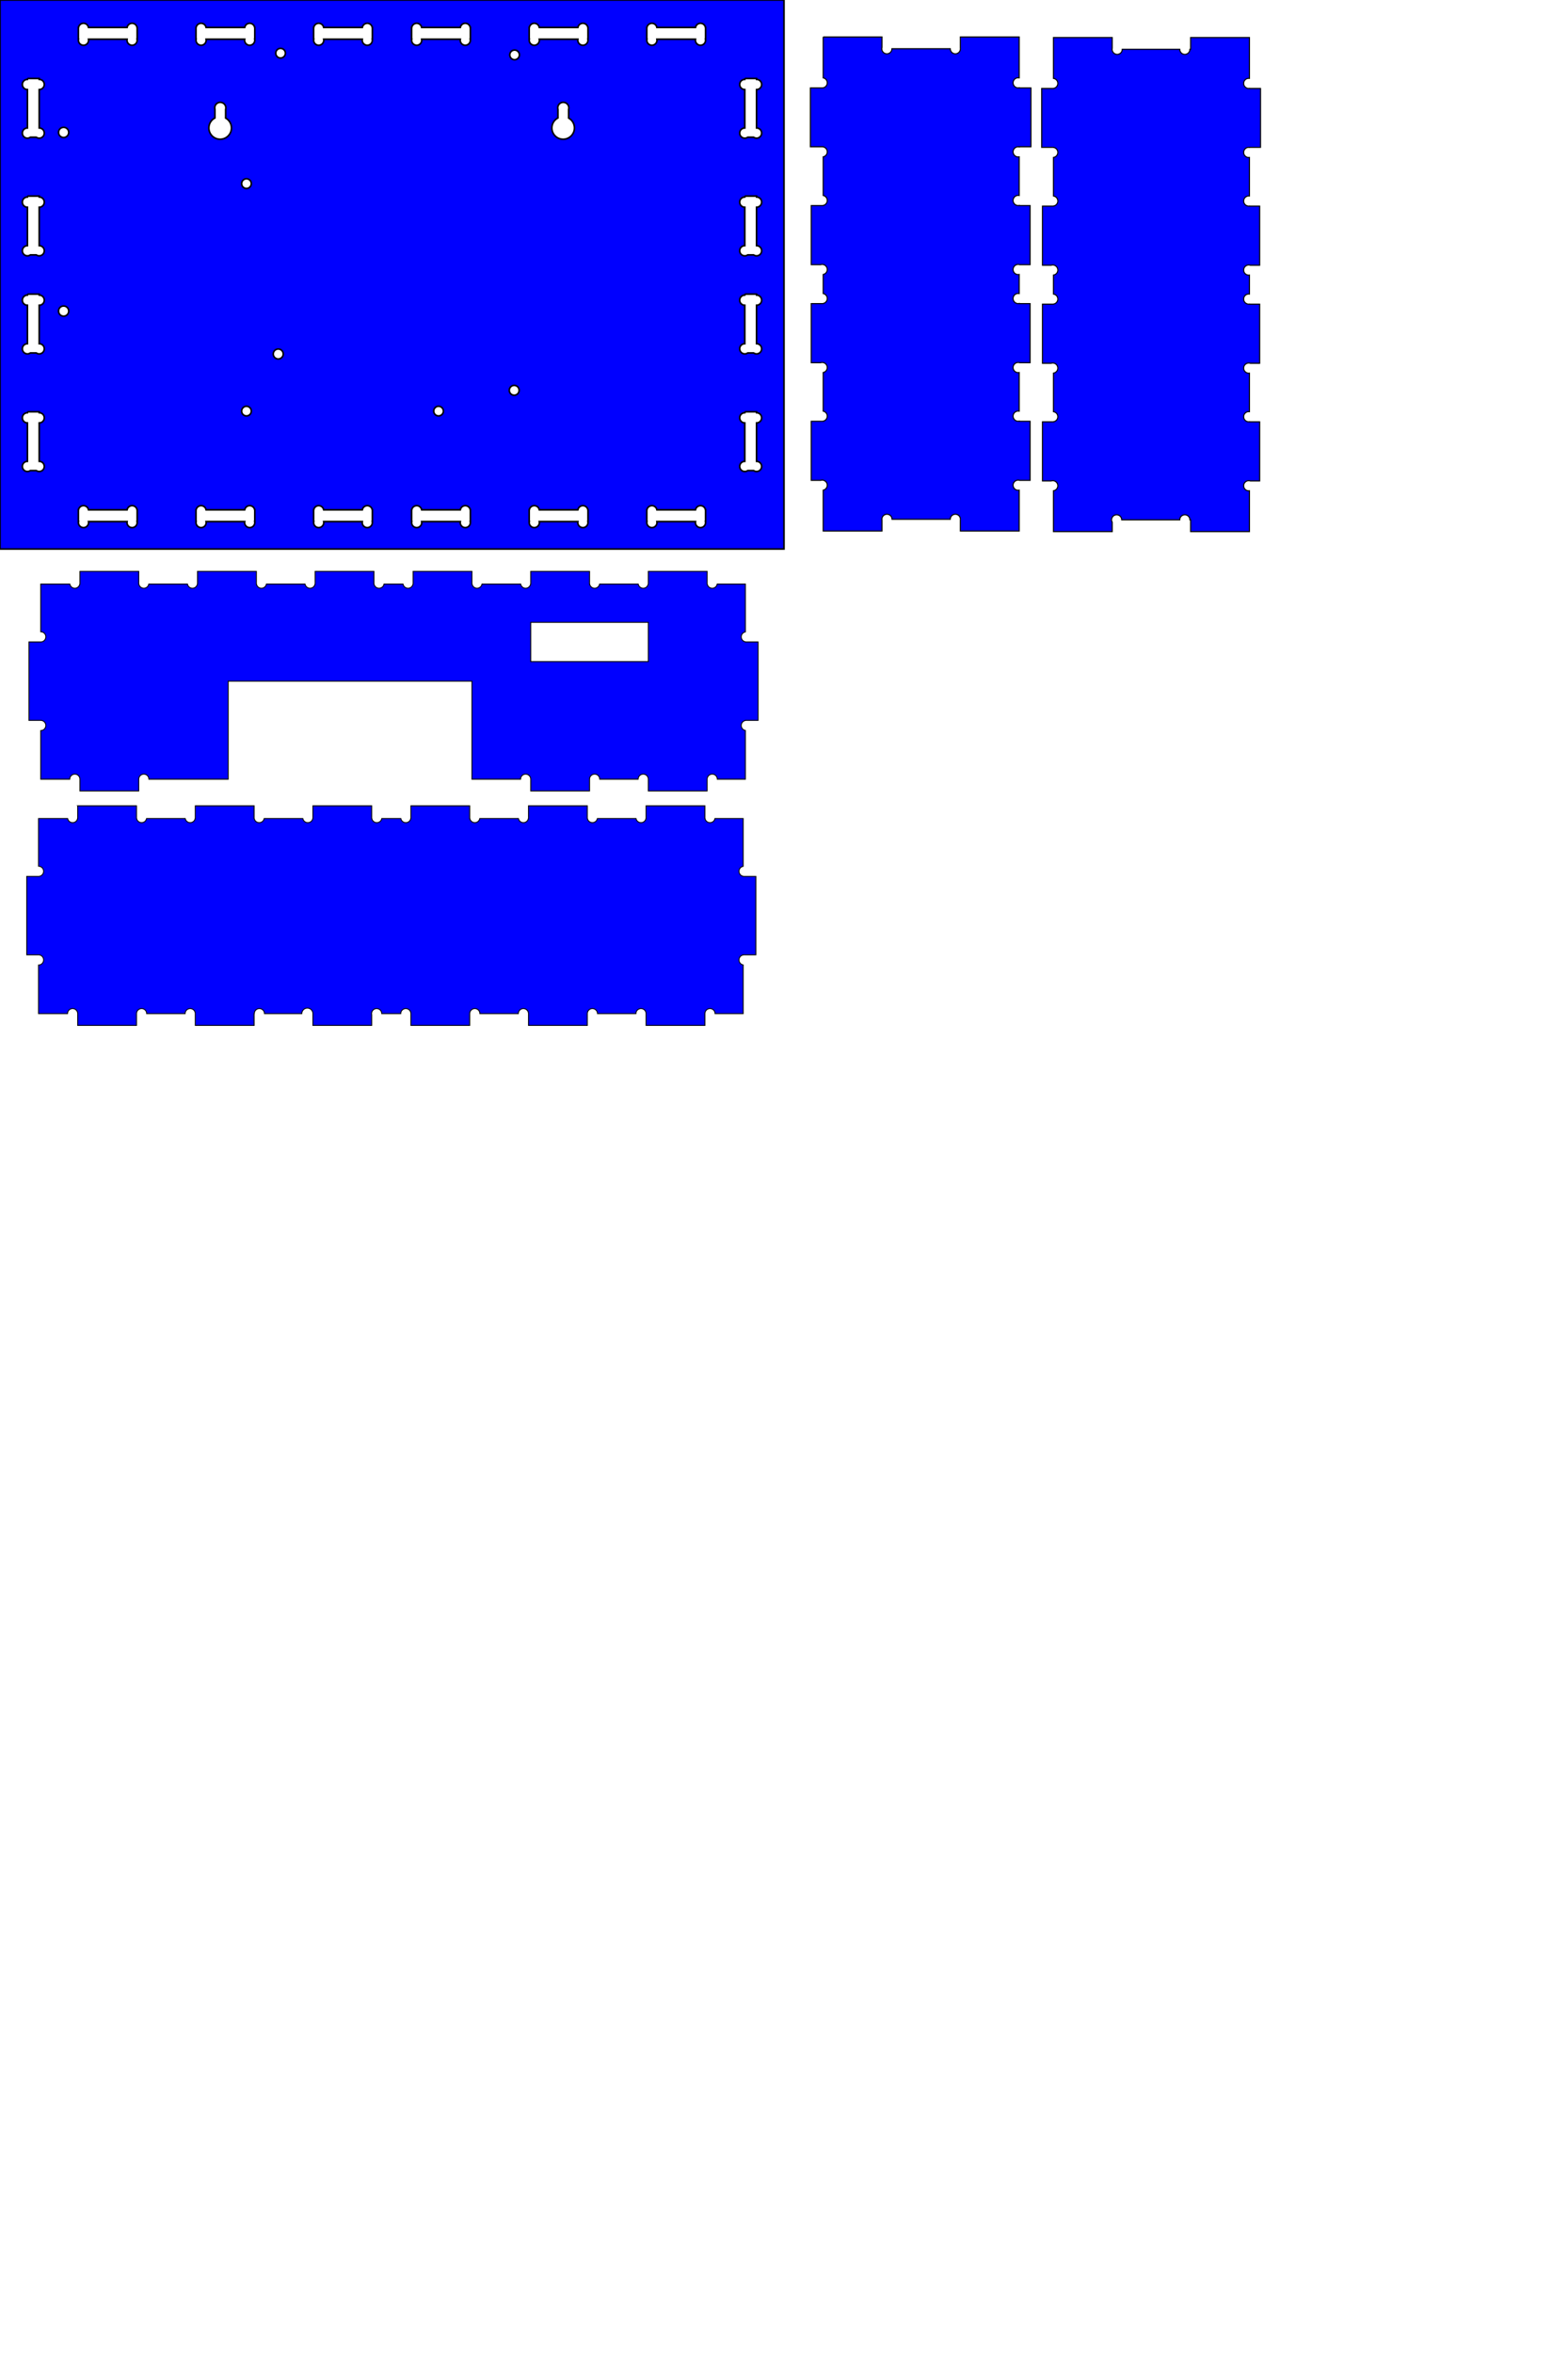 <?xml version="1.0" encoding="UTF-8" standalone="no"?>
<!-- Created with Inkscape (http://www.inkscape.org/) -->

<svg
   xmlns:dc="http://purl.org/dc/elements/1.1/"
   xmlns:cc="http://creativecommons.org/ns#"
   xmlns:rdf="http://www.w3.org/1999/02/22-rdf-syntax-ns#"
   xmlns:svg="http://www.w3.org/2000/svg"
   xmlns="http://www.w3.org/2000/svg"
   xmlns:sodipodi="http://sodipodi.sourceforge.net/DTD/sodipodi-0.dtd"
   xmlns:inkscape="http://www.inkscape.org/namespaces/inkscape"
   width="1417.323"
   height="2125.984"
   id="svg2"
   version="1.1"
   inkscape:version="0.48.5 r10040"
   sodipodi:docname="3mm.svg">
  <defs
     id="defs4" />
  <sodipodi:namedview
     id="base"
     pagecolor="#ffffff"
     bordercolor="#666666"
     borderopacity="1.0"
     inkscape:pageopacity="0.0"
     inkscape:pageshadow="2"
     inkscape:zoom="0.7"
     inkscape:cx="662.67224"
     inkscape:cy="1860.5151"
     inkscape:document-units="mm"
     inkscape:current-layer="layer1"
     showgrid="true"
     units="mm"
     objecttolerance="10000"
     guidetolerance="10000"
     inkscape:window-width="1436"
     inkscape:window-height="856"
     inkscape:window-x="0"
     inkscape:window-y="0"
     inkscape:window-maximized="0">
    <inkscape:grid
       type="xygrid"
       id="grid2985"
       empspacing="5"
       visible="true"
       enabled="true"
       snapvisiblegridlinesonly="true"
       units="mm"
       spacingx="1mm"
       spacingy="1mm"
       dotted="false"
       empcolor="#0000ff"
       empopacity="0.251" />
  </sodipodi:namedview>
  <g
     inkscape:label="Layer 1"
     inkscape:groupmode="layer"
     id="layer1"
     transform="translate(0,1073.622)">
    <path
       style="fill:#0000ff;fill-rule:evenodd;stroke:#000000;stroke-width:1.46px;stroke-linecap:butt;stroke-linejoin:miter;stroke-opacity:1"
       d="m 0,-1073.622 0,35.438 0,0.844 0,407.469 0,16.875 0,35.438 708.656,0 0,-52.312 0,-408.312 0,-35.438 -708.656,0 z m 75.469,21.031 c 2.26,0 4.136,1.635 4.531,3.781 l 34.875,0 c 0.395,-2.146 2.271,-3.781 4.531,-3.781 2.26,0 4.105,1.635 4.5,3.781 l 0.094,0 0,10.625 -0.094,0 c 0.05,0.272 0.094,0.557 0.094,0.844 0,2.547 -2.047,4.625 -4.594,4.625 -2.547,0 -4.625,-2.078 -4.625,-4.625 0,-0.287 0.044,-0.571 0.094,-0.844 l -34.875,0 c 0.05,0.272 0.094,0.557 0.094,0.844 0,2.547 -2.078,4.625 -4.625,4.625 -2.547,0 -4.625,-2.078 -4.625,-4.625 0,-0.287 0.044,-0.571 0.094,-0.844 l -0.094,0 0,-9.781 0,-0.844 0.094,0 c 0.395,-2.146 2.271,-3.781 4.531,-3.781 z m 106.312,0 c 2.26,0 4.105,1.635 4.5,3.781 l 34.906,0 c 0.395,-2.146 2.24,-3.781 4.5,-3.781 2.26,0 4.136,1.635 4.531,3.781 l 0.094,0 0,10.625 -0.094,0 c 0.05,0.272 0.094,0.557 0.094,0.844 0,2.547 -2.078,4.625 -4.625,4.625 -2.547,0 -4.594,-2.078 -4.594,-4.625 0,-0.287 0.044,-0.571 0.094,-0.844 l -34.906,0 c 0.05,0.272 0.094,0.557 0.094,0.844 0,2.547 -2.047,4.625 -4.594,4.625 -2.547,0 -4.625,-2.078 -4.625,-4.625 0,-0.287 0.044,-0.571 0.094,-0.844 l -0.094,0 0,-9.781 0,-0.844 0.094,0 c 0.395,-2.146 2.271,-3.781 4.531,-3.781 z m 106.281,0 c 2.26,0 4.136,1.635 4.531,3.781 l 34.875,0 c 0.395,-2.146 2.271,-3.781 4.531,-3.781 2.26,0 4.105,1.635 4.5,3.781 l 0.094,0 0,10.625 -0.094,0 c 0.05,0.272 0.094,0.557 0.094,0.844 0,2.547 -2.047,4.625 -4.594,4.625 -2.547,0 -4.625,-2.078 -4.625,-4.625 0,-0.287 0.044,-0.571 0.094,-0.844 l -34.875,0 c 0.05,0.272 0.094,0.557 0.094,0.844 0,2.547 -2.078,4.625 -4.625,4.625 -2.547,0 -4.594,-2.078 -4.594,-4.625 0,-0.287 0.044,-0.571 0.094,-0.844 l -0.094,0 0,-9.781 0,-0.844 0.094,0 c 0.395,-2.146 2.24,-3.781 4.5,-3.781 z m 88.594,0 c 2.26,0 4.105,1.635 4.5,3.781 l 34.906,0 c 0.395,-2.146 2.24,-3.781 4.5,-3.781 2.26,0 4.136,1.635 4.531,3.781 l 0.094,0 0,10.625 -0.094,0 c 0.05,0.272 0.094,0.557 0.094,0.844 0,2.547 -2.078,4.625 -4.625,4.625 -2.547,0 -4.594,-2.078 -4.594,-4.625 0,-0.287 0.044,-0.571 0.094,-0.844 l -34.906,0 c 0.05,0.272 0.094,0.557 0.094,0.844 0,2.547 -2.047,4.625 -4.594,4.625 -2.547,0 -4.625,-2.078 -4.625,-4.625 0,-0.287 0.044,-0.571 0.094,-0.844 l -0.094,0 0,-9.781 0,-0.844 0.094,0 c 0.395,-2.146 2.271,-3.781 4.531,-3.781 z m 106.281,0 c 2.26,0 4.136,1.635 4.531,3.781 l 34.875,0 c 0.395,-2.146 2.271,-3.781 4.531,-3.781 2.26,0 4.136,1.635 4.531,3.781 l 0.094,0 0,10.625 -0.094,0 c 0.05,0.272 0.094,0.557 0.094,0.844 0,2.547 -2.078,4.625 -4.625,4.625 -2.547,0 -4.625,-2.078 -4.625,-4.625 0,-0.287 0.044,-0.571 0.094,-0.844 l -34.875,0 c 0.05,0.272 0.094,0.557 0.094,0.844 0,2.547 -2.078,4.625 -4.625,4.625 -2.547,0 -4.594,-2.078 -4.594,-4.625 0,-0.287 0.044,-0.571 0.094,-0.844 l -0.094,0 0,-9.781 0,-0.844 0.094,0 c 0.395,-2.146 2.24,-3.781 4.5,-3.781 z m 106.312,0 c 2.26,0 4.136,1.635 4.531,3.781 l 34.875,0 c 0.395,-2.146 2.271,-3.781 4.531,-3.781 2.26,0 4.105,1.635 4.5,3.781 l 0.094,0 0,0.844 0,9.781 -0.094,0 c 0.05,0.272 0.094,0.557 0.094,0.844 0,2.547 -2.047,4.625 -4.594,4.625 -2.547,0 -4.625,-2.078 -4.625,-4.625 0,-0.287 0.044,-0.571 0.094,-0.844 l -34.875,0 c 0.05,0.272 0.094,0.557 0.094,0.844 0,2.547 -2.078,4.625 -4.625,4.625 -2.547,0 -4.625,-2.078 -4.625,-4.625 0,-0.287 0.044,-0.571 0.094,-0.844 l -0.094,0 0,-10.625 0.094,0 c 0.395,-2.146 2.271,-3.781 4.531,-3.781 z m -335.656,22.656 c 2.413,0 4.375,1.962 4.375,4.375 0,2.413 -1.962,4.375 -4.375,4.375 -2.413,0 -4.344,-1.962 -4.344,-4.375 0,-2.413 1.931,-4.375 4.344,-4.375 z m 211.531,1.531 c 2.413,0 4.375,1.962 4.375,4.375 0,2.413 -1.962,4.375 -4.375,4.375 -2.413,0 -4.344,-1.962 -4.344,-4.375 0,-2.413 1.931,-4.375 4.344,-4.375 z m -440.344,25.656 10.656,0 0,0.844 c 2.547,0 4.594,2.047 4.594,4.594 0,2.547 -2.047,4.625 -4.594,4.625 l 0,34.688 c 2.547,0 4.594,2.078 4.594,4.625 0,2.547 -2.047,4.625 -4.594,4.625 -0.987,0 -1.906,-0.347 -2.656,-0.875 l -5.344,0 c -0.75,0.528 -1.67,0.875 -2.656,0.875 -2.547,0 -4.594,-2.078 -4.594,-4.625 0,-2.547 2.047,-4.625 4.594,-4.625 l 0,-34.688 c -2.547,0 -4.594,-2.078 -4.594,-4.625 0,-2.547 2.047,-4.594 4.594,-4.594 l 0,-0.844 z m 648.438,0 10.625,0 0,0.844 c 2.547,0 4.625,2.047 4.625,4.594 0,2.547 -2.078,4.625 -4.625,4.625 l 0,34.688 c 2.547,0 4.625,2.078 4.625,4.625 0,2.547 -2.078,4.625 -4.625,4.625 -0.987,0 -1.875,-0.347 -2.625,-0.875 l -5.344,0 c -0.751,0.529 -1.669,0.875 -2.656,0.875 -2.547,0 -4.625,-2.078 -4.625,-4.625 0,-2.547 2.078,-4.625 4.625,-4.625 l 0,-34.688 c -2.547,0 -4.625,-2.078 -4.625,-4.625 0,-2.547 2.078,-4.594 4.625,-4.594 l 0,-0.844 z m -474.625,21.594 c 0.169,-0.017 0.358,0 0.531,0 2.779,0 5.031,2.221 5.031,5 0,0.452 -0.076,0.896 -0.188,1.312 l 0,7.906 c 3.132,1.747 5.25,5.066 5.25,8.906 0,5.645 -4.573,10.219 -10.219,10.219 -5.645,0 -10.219,-4.573 -10.219,-10.219 0,-3.94 2.234,-7.325 5.5,-9.031 l 0,-7.781 c -0.112,-0.416 -0.188,-0.861 -0.188,-1.312 0,-2.605 1.963,-4.742 4.5,-5 z m 310.031,0 c 0.169,-0.017 0.358,0 0.531,0 2.779,0 5.031,2.221 5.031,5 0,0.452 -0.076,0.896 -0.188,1.312 l 0,7.906 c 3.132,1.747 5.25,5.066 5.25,8.906 0,5.645 -4.573,10.219 -10.219,10.219 -5.645,0 -10.219,-4.573 -10.219,-10.219 0,-3.94 2.234,-7.325 5.5,-9.031 l 0,-7.781 c -0.112,-0.416 -0.188,-0.861 -0.188,-1.312 0,-2.605 1.963,-4.742 4.5,-5 z M 57.5,-958.591 c 2.547,0 4.625,2.047 4.625,4.594 0,2.547 -2.078,4.625 -4.625,4.625 -2.547,0 -4.594,-2.078 -4.594,-4.625 0,-2.547 2.047,-4.594 4.594,-4.594 z m 165.281,46.5 c 2.413,0 4.375,1.962 4.375,4.375 0,2.413 -1.962,4.375 -4.375,4.375 -2.413,0 -4.375,-1.962 -4.375,-4.375 0,-2.413 1.962,-4.375 4.375,-4.375 z m -198,15.625 10.656,0 0,0.844 c 2.547,0 4.594,2.078 4.594,4.625 0,2.547 -2.047,4.625 -4.594,4.625 l 0,34.688 c 2.547,0 4.594,2.078 4.594,4.625 0,2.547 -2.047,4.594 -4.594,4.594 -0.987,0 -1.906,-0.316 -2.656,-0.844 l -5.344,0 c -0.75,0.528 -1.67,0.844 -2.656,0.844 -2.547,0 -4.594,-2.047 -4.594,-4.594 0,-2.547 2.047,-4.625 4.594,-4.625 l 0,-34.688 c -2.547,0 -4.594,-2.078 -4.594,-4.625 0,-2.547 2.047,-4.625 4.594,-4.625 l 0,-0.844 z m 648.438,0 10.625,0 0,0.844 c 2.547,0 4.625,2.078 4.625,4.625 0,2.547 -2.078,4.625 -4.625,4.625 l 0,34.688 c 2.547,0 4.625,2.078 4.625,4.625 0,2.547 -2.078,4.594 -4.625,4.594 -0.987,0 -1.875,-0.316 -2.625,-0.844 l -5.344,0 c -0.751,0.529 -1.669,0.844 -2.656,0.844 -2.547,0 -4.625,-2.047 -4.625,-4.594 0,-2.547 2.078,-4.625 4.625,-4.625 l 0,-34.688 c -2.547,0 -4.625,-2.078 -4.625,-4.625 0,-2.547 2.078,-4.625 4.625,-4.625 l 0,-0.844 z m -648.438,88.594 10.656,0 0,0.844 c 2.547,0 4.594,2.078 4.594,4.625 0,2.547 -2.047,4.594 -4.594,4.594 l 0,34.719 c 2.547,0 4.594,2.047 4.594,4.594 0,2.547 -2.047,4.625 -4.594,4.625 -0.987,0 -1.906,-0.316 -2.656,-0.844 l -5.344,0 c -0.75,0.528 -1.67,0.844 -2.656,0.844 -2.547,0 -4.594,-2.078 -4.594,-4.625 0,-2.547 2.047,-4.594 4.594,-4.594 l 0,-34.719 c -2.547,0 -4.594,-2.047 -4.594,-4.594 0,-2.547 2.047,-4.625 4.594,-4.625 l 0,-0.844 z m 648.438,0 10.625,0 0,0.844 c 2.547,0 4.625,2.078 4.625,4.625 0,2.547 -2.078,4.594 -4.625,4.594 l 0,34.719 c 2.547,0 4.625,2.047 4.625,4.594 0,2.547 -2.078,4.625 -4.625,4.625 -0.987,0 -1.875,-0.316 -2.625,-0.844 l -5.344,0 c -0.751,0.529 -1.669,0.844 -2.656,0.844 -2.547,0 -4.625,-2.078 -4.625,-4.625 0,-2.547 2.078,-4.594 4.625,-4.594 l 0,-34.719 c -2.547,0 -4.625,-2.047 -4.625,-4.594 0,-2.547 2.078,-4.625 4.625,-4.625 l 0,-0.844 z M 57.5,-797.154 c 2.547,0 4.625,2.047 4.625,4.594 0,2.547 -2.078,4.625 -4.625,4.625 -2.547,0 -4.594,-2.078 -4.594,-4.625 0,-2.547 2.047,-4.594 4.594,-4.594 z m 194,38.875 c 2.488,0 4.531,2.012 4.531,4.5 0,2.488 -2.043,4.5 -4.531,4.5 -2.488,0 -4.5,-2.012 -4.5,-4.5 0,-2.488 2.012,-4.5 4.5,-4.5 z m 213.281,32.844 c 2.459,0 4.469,2.009 4.469,4.469 0,2.459 -2.009,4.438 -4.469,4.438 -2.459,0 -4.438,-1.978 -4.438,-4.438 0,-2.459 1.978,-4.469 4.438,-4.469 z m -242,18.875 c 2.413,0 4.375,1.962 4.375,4.375 0,2.413 -1.962,4.344 -4.375,4.344 -2.413,0 -4.375,-1.931 -4.375,-4.344 0,-2.413 1.962,-4.375 4.375,-4.375 z m 173.625,0 c 2.413,0 4.375,1.962 4.375,4.375 0,2.413 -1.962,4.344 -4.375,4.344 -2.413,0 -4.375,-1.931 -4.375,-4.344 0,-2.413 1.962,-4.375 4.375,-4.375 z m -371.625,4.969 10.656,0 0,0.875 c 2.547,0 4.594,2.047 4.594,4.594 0,2.547 -2.047,4.625 -4.594,4.625 l 0,34.688 c 2.547,0 4.594,2.078 4.594,4.625 0,2.547 -2.047,4.594 -4.594,4.594 -0.987,0 -1.906,-0.316 -2.656,-0.844 l -5.344,0 c -0.75,0.528 -1.67,0.844 -2.656,0.844 -2.547,0 -4.594,-2.047 -4.594,-4.594 0,-2.547 2.047,-4.625 4.594,-4.625 l 0,-34.688 c -2.547,0 -4.594,-2.078 -4.594,-4.625 0,-2.547 2.047,-4.594 4.594,-4.594 l 0,-0.875 z m 648.438,0 10.625,0 0,0.875 c 2.547,0 4.625,2.047 4.625,4.594 0,2.547 -2.078,4.625 -4.625,4.625 l 0,34.688 c 2.547,0 4.625,2.078 4.625,4.625 0,2.547 -2.078,4.594 -4.625,4.594 -0.987,0 -1.875,-0.316 -2.625,-0.844 l -5.344,0 c -0.751,0.529 -1.669,0.844 -2.656,0.844 -2.547,0 -4.625,-2.047 -4.625,-4.594 0,-2.547 2.078,-4.625 4.625,-4.625 l 0,-34.688 c -2.547,0 -4.625,-2.078 -4.625,-4.625 0,-2.547 2.078,-4.594 4.625,-4.594 l 0,-0.875 z m -597.75,84.844 c 2.26,0 4.136,1.604 4.531,3.75 l 34.875,0 c 0.395,-2.146 2.271,-3.75 4.531,-3.75 2.26,0 4.105,1.604 4.5,3.75 l 0.094,0 0,10.625 -0.094,0 c 0.053,0.281 0.094,0.547 0.094,0.844 0,2.547 -2.047,4.625 -4.594,4.625 -2.547,0 -4.625,-2.078 -4.625,-4.625 0,-0.297 0.04,-0.563 0.094,-0.844 l -34.875,0 c 0.054,0.281 0.094,0.547 0.094,0.844 0,2.547 -2.078,4.625 -4.625,4.625 -2.547,0 -4.625,-2.078 -4.625,-4.625 0,-0.297 0.04,-0.563 0.094,-0.844 l -0.094,0 0,-9.781 0,-0.844 0.094,0 c 0.395,-2.146 2.271,-3.75 4.531,-3.75 z m 106.312,0 c 2.26,0 4.105,1.604 4.5,3.75 l 34.906,0 c 0.395,-2.146 2.24,-3.75 4.5,-3.75 2.26,0 4.136,1.604 4.531,3.75 l 0.094,0 0,10.625 -0.094,0 c 0.053,0.281 0.094,0.547 0.094,0.844 0,2.547 -2.078,4.625 -4.625,4.625 -2.547,0 -4.594,-2.078 -4.594,-4.625 0,-0.297 0.04,-0.563 0.094,-0.844 l -34.906,0 c 0.053,0.281 0.094,0.547 0.094,0.844 0,2.547 -2.047,4.625 -4.594,4.625 -2.547,0 -4.625,-2.078 -4.625,-4.625 0,-0.297 0.04,-0.563 0.094,-0.844 l -0.094,0 0,-9.781 0,-0.844 0.094,0 c 0.395,-2.146 2.271,-3.75 4.531,-3.75 z m 106.281,0 c 2.26,0 4.136,1.604 4.531,3.75 l 34.875,0 c 0.395,-2.146 2.271,-3.75 4.531,-3.75 2.26,0 4.105,1.604 4.5,3.75 l 0.094,0 0,10.625 -0.094,0 c 0.053,0.281 0.094,0.547 0.094,0.844 0,2.547 -2.047,4.625 -4.594,4.625 -2.547,0 -4.625,-2.078 -4.625,-4.625 0,-0.297 0.04,-0.563 0.094,-0.844 l -34.875,0 c 0.053,0.281 0.094,0.547 0.094,0.844 0,2.547 -2.078,4.625 -4.625,4.625 -2.547,0 -4.594,-2.078 -4.594,-4.625 0,-0.297 0.04,-0.563 0.094,-0.844 l -0.094,0 0,-9.781 0,-0.844 0.094,0 c 0.395,-2.146 2.24,-3.75 4.5,-3.75 z m 88.594,0 c 2.26,0 4.105,1.604 4.5,3.75 l 34.906,0 c 0.395,-2.146 2.24,-3.75 4.5,-3.75 2.26,0 4.136,1.604 4.531,3.75 l 0.094,0 0,10.625 -0.094,0 c 0.053,0.281 0.094,0.547 0.094,0.844 0,2.547 -2.078,4.625 -4.625,4.625 -2.547,0 -4.594,-2.078 -4.594,-4.625 0,-0.297 0.04,-0.563 0.094,-0.844 l -34.906,0 c 0.053,0.281 0.094,0.547 0.094,0.844 0,2.547 -2.047,4.625 -4.594,4.625 -2.547,0 -4.625,-2.078 -4.625,-4.625 0,-0.297 0.04,-0.563 0.094,-0.844 l -0.094,0 0,-9.781 0,-0.844 0.094,0 c 0.395,-2.146 2.271,-3.75 4.531,-3.75 z m 106.281,0 c 2.26,0 4.136,1.604 4.531,3.75 l 34.875,0 c 0.395,-2.146 2.271,-3.75 4.531,-3.75 2.26,0 4.136,1.604 4.531,3.75 l 0.094,0 0,10.625 -0.094,0 c 0.053,0.281 0.094,0.547 0.094,0.844 0,2.547 -2.078,4.625 -4.625,4.625 -2.547,0 -4.625,-2.078 -4.625,-4.625 0,-0.297 0.04,-0.563 0.094,-0.844 l -34.875,0 c 0.053,0.281 0.094,0.547 0.094,0.844 0,2.547 -2.078,4.625 -4.625,4.625 -2.547,0 -4.594,-2.078 -4.594,-4.625 0,-0.297 0.04,-0.563 0.094,-0.844 l -0.094,0 0,-9.781 0,-0.844 0.094,0 c 0.395,-2.146 2.24,-3.75 4.5,-3.75 z m 106.312,0 c 2.26,0 4.136,1.604 4.531,3.75 l 34.875,0 c 0.395,-2.146 2.271,-3.75 4.531,-3.75 2.26,0 4.105,1.604 4.5,3.75 l 0.094,0 0,10.625 -0.094,0 c 0.054,0.281 0.094,0.547 0.094,0.844 0,2.547 -2.047,4.625 -4.594,4.625 -2.547,0 -4.625,-2.078 -4.625,-4.625 0,-0.297 0.04,-0.563 0.094,-0.844 l -34.875,0 c 0.053,0.281 0.094,0.547 0.094,0.844 0,2.547 -2.078,4.625 -4.625,4.625 -2.547,0 -4.625,-2.078 -4.625,-4.625 0,-0.297 0.04,-0.563 0.094,-0.844 l -0.094,0 0,-9.781 0,-0.844 0.094,0 c 0.395,-2.146 2.271,-3.75 4.531,-3.75 z"
       id="rect3002"
       inkscape:connector-curvature="0" />
    <path
       style="fill:#0000ff;fill-rule:evenodd;stroke:#000000;stroke-width:0.851px;stroke-linecap:butt;stroke-linejoin:miter;stroke-opacity:1"
       d="m 70.228,-345.55 0,10.625 0,0.844 -0.094,0 c -0.395,2.146 -2.24,3.75 -4.5,3.75 -2.26,0 -4.136,-1.604 -4.531,-3.75 l -26.281,0 0,43.094 c 2.547,0 4.594,2.047 4.594,4.594 0,2.547 -2.047,4.625 -4.594,4.625 l -10.656,0 0,70.844 10.656,0 c 2.547,0 4.594,2.078 4.594,4.625 0,2.547 -2.047,4.625 -4.594,4.625 l 0,43.906 26.188,0 c 0,-2.547 2.078,-4.594 4.625,-4.594 2.547,0 4.594,2.047 4.594,4.594 l 0,10.625 53.156,0 0,-10.625 c 0,-2.547 2.078,-4.594 4.625,-4.594 2.547,0 4.594,2.047 4.594,4.594 l 34.719,0 c 0,-2.547 2.047,-4.594 4.594,-4.594 2.547,0 4.625,2.047 4.625,4.594 l 0,10.625 53.156,0 0,-10.625 0.156,0 c 0,-2.547 2.047,-4.594 4.594,-4.594 2.547,0 4.625,2.047 4.625,4.594 l 33.719,0 c 0,-2.779 2.253,-5.031 5.031,-5.031 2.779,0 5.031,2.253 5.031,5.031 l 0,10.625 53.125,0 0,-9.562 c -0.079,-0.339 -0.125,-0.699 -0.125,-1.062 0,-2.547 2.047,-4.594 4.594,-4.594 2.547,0 4.625,2.047 4.625,4.594 l 17.125,0 c 0,-2.547 2.078,-4.594 4.625,-4.594 2.547,0 4.594,2.047 4.594,4.594 l 0,10.625 53.156,0 0,-10.625 c 0,-2.547 2.078,-4.594 4.625,-4.594 2.547,0 4.594,2.047 4.594,4.594 l 34.719,0 c 0,-2.547 2.047,-4.594 4.594,-4.594 2.547,0 4.625,2.047 4.625,4.594 l 0,10.625 53.156,0 0,-10.625 c 0,-2.547 2.047,-4.594 4.594,-4.594 2.547,0 4.625,2.047 4.625,4.594 l 34.688,0 c 0,-2.547 2.078,-4.594 4.625,-4.594 2.547,0 4.594,2.047 4.594,4.594 l 0,10.625 53.156,0 0,-10.625 c 0,-2.547 2.078,-4.594 4.625,-4.594 2.547,0 4.594,2.047 4.594,4.594 l 25.375,0 0,-44 c -2.147,-0.395 -3.781,-2.271 -3.781,-4.531 0,-2.26 1.635,-4.136 3.781,-4.531 l 0,-0.094 0.844,0 10.625,0 0,-70.844 -10.625,0 -0.844,0 0,-0.094 c -2.147,-0.395 -3.781,-2.271 -3.781,-4.531 0,-2.26 1.635,-4.105 3.781,-4.5 l 0,-43.188 -25.469,0 c -0.395,2.146 -2.24,3.75 -4.5,3.75 -2.26,0 -4.136,-1.604 -4.531,-3.75 l -0.094,0 0,-0.844 0,-10.625 -53.156,0 0,10.625 0,0.844 -0.094,0 c -0.395,2.146 -2.24,3.75 -4.5,3.75 -2.26,0 -4.136,-1.604 -4.531,-3.75 l -34.875,0 c -0.395,2.146 -2.271,3.75 -4.531,3.75 -2.26,0 -4.105,-1.604 -4.5,-3.75 l -0.094,0 0,-0.844 0,-10.625 -53.156,0 0,10.625 0,0.844 -0.094,0 c -0.395,2.146 -2.271,3.75 -4.531,3.75 -2.26,0 -4.105,-1.604 -4.5,-3.75 l -34.906,0 c -0.395,2.146 -2.24,3.75 -4.5,3.75 -2.26,0 -4.136,-1.604 -4.531,-3.75 l -0.094,0 0,-0.844 0,-10.625 -53.156,0 0,10.625 0,0.844 -0.094,0 c -0.395,2.146 -2.24,3.75 -4.5,3.75 -2.26,0 -4.136,-1.604 -4.531,-3.75 l -17.156,0 c -0.395,2.146 -2.271,3.75 -4.531,3.75 -2.26,0 -4.136,-1.604 -4.531,-3.75 l -0.094,0 0,-0.844 0,-10.625 -53.125,0 0,10.625 0,0.844 -0.094,0 c -0.395,2.146 -2.271,3.75 -4.531,3.75 -2.26,0 -4.136,-1.604 -4.531,-3.75 l -34.875,0 c -0.395,2.146 -2.271,3.75 -4.531,3.75 -2.26,0 -4.105,-1.604 -4.5,-3.75 l -0.094,0 0,-0.844 0,-10.625 -53.156,0 0,10.625 0,0.844 -0.094,0 c -0.395,2.146 -2.271,3.75 -4.531,3.75 -2.26,0 -4.105,-1.604 -4.5,-3.75 l -34.906,0 c -0.395,2.146 -2.24,3.75 -4.5,3.75 -2.26,0 -4.136,-1.604 -4.531,-3.75 l -0.094,0 0,-0.844 0,-10.625 -53.156,0 z"
       id="rect3266"
       inkscape:connector-curvature="0" />
    <path
       style="fill:#0000ff;fill-rule:evenodd;stroke:#000000;stroke-width:1px;stroke-linecap:butt;stroke-linejoin:miter;stroke-opacity:1"
       d="m 952.218,-1039.723 0,10.625 0,17.719 0,8.562 c 2.242,0.315 3.969,2.204 3.969,4.531 0,2.328 -1.728,4.248 -3.969,4.562 l 0,0.062 -0.625,0 -10,0 0,53.156 10,0 0.625,0 0,0.062 c 2.242,0.314 3.969,2.204 3.969,4.531 0,2.328 -1.728,4.248 -3.969,4.562 l 0,34.812 c 2.242,0.314 3.969,2.235 3.969,4.562 0,2.328 -1.728,4.217 -3.969,4.531 l 0,0.062 -0.625,0 -9.281,0 0,53.406 7.844,0 c 0.45,-0.147 0.938,-0.25 1.437,-0.25 2.548,0 4.594,2.078 4.594,4.625 0,2.328 -1.728,4.217 -3.969,4.531 l 0,17.125 c 2.242,0.314 3.969,2.204 3.969,4.531 0,2.328 -1.728,4.248 -3.969,4.562 l 0,0.062 -0.625,0 -9.281,0 0,53.406 7.812,0 c 0.46,-0.154 0.957,-0.25 1.469,-0.25 2.548,0 4.594,2.047 4.594,4.594 0,2.328 -1.728,4.248 -3.969,4.562 l 0,34.812 c 2.241,0.314 3.969,2.235 3.969,4.562 0,2.328 -1.728,4.248 -3.969,4.562 l 0,0.062 -0.625,0 -9.281,0 0,53.375 7.844,0 c 0.45,-0.147 0.938,-0.25 1.437,-0.25 2.547,0 4.594,2.078 4.594,4.625 0,2.328 -1.728,4.248 -3.969,4.562 l 0,8.531 0,17.719 0,10.625 53.125,0 0,-8.375 c -0.371,-0.665 -0.625,-1.434 -0.625,-2.25 0,-2.547 2.078,-4.594 4.625,-4.594 2.547,0 4.594,2.047 4.594,4.594 l 52.438,0 c 0,-2.547 2.047,-4.594 4.594,-4.594 2.547,0 4.625,2.047 4.625,4.594 l 0.625,0 0,10.625 53.156,0 0,-10.625 0,-17.719 0,-8.531 c -0.205,0.028 -0.413,0.062 -0.625,0.062 -2.547,0 -4.625,-2.078 -4.625,-4.625 0,-2.547 2.078,-4.625 4.625,-4.625 0.495,0 0.959,0.105 1.406,0.25 l 8.469,0 0,-53.375 -9.25,0 0,-0.062 c -0.205,0.028 -0.413,0.062 -0.625,0.062 -2.547,0 -4.625,-2.078 -4.625,-4.625 0,-2.547 2.078,-4.625 4.625,-4.625 0.212,0 0.42,0.035 0.625,0.062 l 0,-34.812 c -0.205,0.028 -0.413,0.062 -0.625,0.062 -2.547,0 -4.625,-2.078 -4.625,-4.625 0,-2.547 2.078,-4.594 4.625,-4.594 0.519,0 1.003,0.092 1.469,0.25 l 8.406,0 0,-53.406 -9.25,0 0,-0.062 c -0.205,0.028 -0.413,0.062 -0.625,0.062 -2.547,0 -4.625,-2.078 -4.625,-4.625 0,-2.547 2.078,-4.594 4.625,-4.594 0.212,0 0.42,0.035 0.625,0.062 l 0,-17.125 c -0.205,0.028 -0.413,0.062 -0.625,0.062 -2.547,0 -4.625,-2.047 -4.625,-4.594 0,-2.547 2.078,-4.625 4.625,-4.625 0.495,0 0.959,0.105 1.406,0.25 l 8.469,0 0,-53.406 -9.25,0 0,-0.062 c -0.205,0.028 -0.413,0.062 -0.625,0.062 -2.547,0 -4.625,-2.047 -4.625,-4.594 0,-2.547 2.078,-4.625 4.625,-4.625 0.212,0 0.42,0.035 0.625,0.062 l 0,-34.812 c -0.205,0.028 -0.413,0.062 -0.625,0.062 -2.547,0 -4.625,-2.078 -4.625,-4.625 0,-2.547 2.078,-4.594 4.625,-4.594 0.212,0 0.42,0.035 0.625,0.062 l 0,-0.062 10,0 0,-53.156 -10,0 0,-0.062 c -0.205,0.028 -0.413,0.062 -0.625,0.062 -2.547,0 -4.625,-2.078 -4.625,-4.625 0,-2.547 2.078,-4.594 4.625,-4.594 0.212,0 0.42,0.035 0.625,0.062 l 0,-8.562 0,-17.719 0,-10.625 -53.156,0 0,10.625 -0.625,0 c 0,2.547 -2.078,4.625 -4.625,4.625 -2.545,0 -4.594,-2.078 -4.594,-4.625 l -51.938,0 c 0,2.547 -2.046,4.625 -4.594,4.625 -2.545,0 -4.625,-2.078 -4.625,-4.625 0,-0.353 0.05,-0.701 0.125,-1.031 l 0,-9.594 -53.125,0 z"
       id="rect3353"
       inkscape:connector-curvature="0" />
    <path
       style="fill:#0000ff;fill-rule:evenodd;stroke:#000000;stroke-width:1px;stroke-linecap:butt;stroke-linejoin:miter;stroke-opacity:1"
       d="m 744.094,-1040.234 0,28.344 0,8.594 c 2.101,0.43 3.688,2.271 3.688,4.5 0,2.229 -1.586,4.101 -3.688,4.531 l 0,0.094 -0.938,0 -10.625,0 0,53.156 10.625,0 0.938,0 0,0.094 c 2.101,0.43 3.688,2.271 3.688,4.5 0,2.229 -1.586,4.101 -3.688,4.531 l 0,34.875 c 2.101,0.43 3.688,2.303 3.688,4.531 0,2.229 -1.586,4.07 -3.688,4.5 l 0,0.094 -0.938,0 -9.875,0 0,53.406 8.469,0 c 0.451,-0.147 0.906,-0.25 1.406,-0.25 2.547,0 4.625,2.078 4.625,4.625 0,2.229 -1.586,4.07 -3.688,4.5 l 0,17.188 c 2.101,0.43 3.688,2.271 3.688,4.5 0,2.229 -1.586,4.101 -3.688,4.531 l 0,0.094 -0.938,0 -9.875,0 0,53.406 8.406,0 c 0.468,-0.16 0.946,-0.25 1.469,-0.25 2.547,0 4.625,2.047 4.625,4.594 0,2.229 -1.586,4.101 -3.688,4.531 l 0,34.875 c 2.101,0.43 3.688,2.303 3.688,4.531 0,2.229 -1.586,4.101 -3.688,4.531 l 0,0.094 -0.938,0 -9.875,0 0,53.375 8.469,0 c 0.451,-0.147 0.906,-0.25 1.406,-0.25 2.547,0 4.625,2.078 4.625,4.625 0,2.229 -1.586,4.101 -3.688,4.531 l 0,26.281 0,10.625 53.125,0 0,-9.688 c -0.061,-0.3 -0.094,-0.619 -0.094,-0.938 0,-2.547 2.047,-4.594 4.594,-4.594 2.547,0 4.625,2.047 4.625,4.594 l 52.594,0 c 0,-2.547 2.078,-4.594 4.625,-4.594 2.547,0 4.594,2.047 4.594,4.594 0,0.212 -0.035,0.42 -0.062,0.625 l 0,10 53.156,0 0,-28.344 0,-8.562 c -0.3,0.061 -0.588,0.094 -0.906,0.094 -2.547,0 -4.625,-2.078 -4.625,-4.625 0,-2.547 2.078,-4.625 4.625,-4.625 0.5,0 0.956,0.103 1.406,0.25 l 9.375,0 0,-53.375 -9.875,0 0,-0.094 c -0.3,0.061 -0.588,0.094 -0.906,0.094 -2.547,0 -4.625,-2.078 -4.625,-4.625 0,-2.547 2.078,-4.625 4.625,-4.625 0.318,0 0.606,0.032 0.906,0.094 l 0,-34.875 c -0.3,0.061 -0.588,0.094 -0.906,0.094 -2.547,0 -4.625,-2.078 -4.625,-4.625 0,-2.547 2.078,-4.594 4.625,-4.594 0.523,0 1,0.09 1.469,0.25 l 9.312,0 0,-53.406 -9.875,0 0,-0.094 c -0.3,0.061 -0.588,0.094 -0.906,0.094 -2.547,0 -4.625,-2.078 -4.625,-4.625 0,-2.547 2.078,-4.594 4.625,-4.594 0.318,0 0.606,0.032 0.906,0.094 l 0,-17.188 c -0.3,0.061 -0.588,0.094 -0.906,0.094 -2.547,0 -4.625,-2.047 -4.625,-4.594 0,-2.547 2.078,-4.625 4.625,-4.625 0.5,0 0.956,0.103 1.406,0.25 l 9.375,0 0,-53.406 -9.875,0 0,-0.094 c -0.3,0.061 -0.588,0.094 -0.906,0.094 -2.547,0 -4.625,-2.047 -4.625,-4.594 0,-2.547 2.078,-4.625 4.625,-4.625 0.318,0 0.606,0.032 0.906,0.094 l 0,-34.875 c -0.3,0.061 -0.588,0.094 -0.906,0.094 -2.547,0 -4.625,-2.078 -4.625,-4.625 0,-2.547 2.078,-4.594 4.625,-4.594 0.318,0 0.606,0.032 0.906,0.094 l 0,-0.094 10.625,0 0,-53.156 -10.625,0 0,-0.094 c -0.3,0.061 -0.588,0.094 -0.906,0.094 -2.547,0 -4.625,-2.078 -4.625,-4.625 0,-2.547 2.078,-4.594 4.625,-4.594 0.318,0 0.606,0.032 0.906,0.094 l 0,-8.594 0,-17.719 0,-10.625 -53.156,0 0,10 c 0.028,0.205 0.062,0.413 0.062,0.625 0,2.547 -2.047,4.625 -4.594,4.625 -2.547,0 -4.625,-2.078 -4.625,-4.625 l -52.688,0 c 0,2.547 -2.047,4.625 -4.594,4.625 -2.547,0 -4.625,-2.078 -4.625,-4.625 0,-0.421 0.082,-0.831 0.188,-1.219 l 0,-9.406 -53.125,0 z"
       id="rect3369"
       inkscape:connector-curvature="0" />
    <path
       style="fill:#0000ff;fill-rule:evenodd;stroke:#000000;stroke-width:0.851px;stroke-linecap:butt;stroke-linejoin:miter;stroke-opacity:1"
       d="m 72.236,-557.376 0,10.625 0,0.844 -0.094,0 c -0.395,2.146 -2.24,3.781 -4.5,3.781 -2.26,0 -4.136,-1.635 -4.531,-3.781 l -26.281,0 0,43.094 c 2.547,0 4.594,2.047 4.594,4.594 0,2.547 -2.047,4.625 -4.594,4.625 l -10.656,0 0,70.844 10.656,0 c 2.547,0 4.594,2.078 4.594,4.625 0,2.547 -2.047,4.625 -4.594,4.625 l 0,43.906 26.188,0 c 0,-2.547 2.078,-4.594 4.625,-4.594 2.547,0 4.594,2.047 4.594,4.594 l 0,10.625 53.156,0 0,-10.625 c 0,-2.547 2.078,-4.594 4.625,-4.594 2.547,0 4.594,2.047 4.594,4.594 l 71.656,0 0,-88.562 220.313,0 0,88.562 43.938,0 c 0,-2.547 2.047,-4.594 4.594,-4.594 2.547,0 4.625,2.047 4.625,4.594 l 0,10.625 53.156,0 0,-10.625 c 0,-2.547 2.047,-4.594 4.594,-4.594 2.547,0 4.625,2.047 4.625,4.594 l 34.688,0 c 0,-2.547 2.078,-4.594 4.625,-4.594 2.547,0 4.594,2.047 4.594,4.594 l 0,10.625 53.156,0 0,-10.625 c 0,-2.547 2.078,-4.594 4.625,-4.594 2.547,0 4.594,2.047 4.594,4.594 l 25.375,0 0,-44 c -2.148,-0.395 -3.781,-2.271 -3.781,-4.531 0,-2.26 1.635,-4.136 3.781,-4.531 l 0,-0.094 0.844,0 10.625,0 0,-70.844 -10.625,0 -0.844,0 0,-0.094 c -2.147,-0.395 -3.781,-2.271 -3.781,-4.531 0,-2.26 1.635,-4.105 3.781,-4.5 l 0,-43.188 -25.469,0 c -0.395,2.146 -2.24,3.781 -4.5,3.781 -2.26,0 -4.136,-1.635 -4.531,-3.781 l -0.094,0 0,-0.844 0,-10.625 -53.156,0 0,10.625 0,0.844 -0.094,0 c -0.395,2.146 -2.24,3.781 -4.5,3.781 -2.26,0 -4.136,-1.635 -4.531,-3.781 l -34.875,0 c -0.395,2.146 -2.271,3.781 -4.531,3.781 -2.26,0 -4.105,-1.635 -4.5,-3.781 l -0.094,0 0,-0.844 0,-10.625 -53.156,0 0,10.625 0,0.844 -0.094,0 c -0.395,2.146 -2.271,3.781 -4.531,3.781 -2.26,0 -4.105,-1.635 -4.5,-3.781 l -34.906,0 c -0.395,2.146 -2.24,3.781 -4.5,3.781 -2.26,0 -4.136,-1.635 -4.531,-3.781 l -0.094,0 0,-0.844 0,-10.625 -53.156,0 0,10.625 0,0.844 -0.094,0 c -0.395,2.146 -2.24,3.781 -4.5,3.781 -2.26,0 -4.136,-1.635 -4.531,-3.781 l -17.156,0 c -0.395,2.146 -2.271,3.781 -4.531,3.781 -2.26,0 -4.136,-1.635 -4.531,-3.781 l -0.094,0 0,-0.844 0,-10.625 -53.125,0 0,10.625 0,0.844 -0.094,0 c -0.395,2.146 -2.271,3.781 -4.531,3.781 -2.26,0 -4.136,-1.635 -4.531,-3.781 l -34.875,0 c -0.395,2.146 -2.271,3.781 -4.531,3.781 -2.26,0 -4.105,-1.635 -4.5,-3.781 l -0.094,0 0,-0.844 0,-10.625 -53.156,0 0,10.625 0,0.844 -0.094,0 c -0.395,2.146 -2.271,3.781 -4.531,3.781 -2.26,0 -4.105,-1.635 -4.5,-3.781 l -34.906,0 c -0.395,2.146 -2.24,3.781 -4.5,3.781 -2.26,0 -4.136,-1.635 -4.531,-3.781 l -0.094,0 0,-0.844 0,-10.625 -53.156,0 z m 407.5,46.062 106.281,0 0,35.438 -106.281,0 0,-35.438 z"
       id="rect3385"
       inkscape:connector-curvature="0" />
  </g>
</svg>
